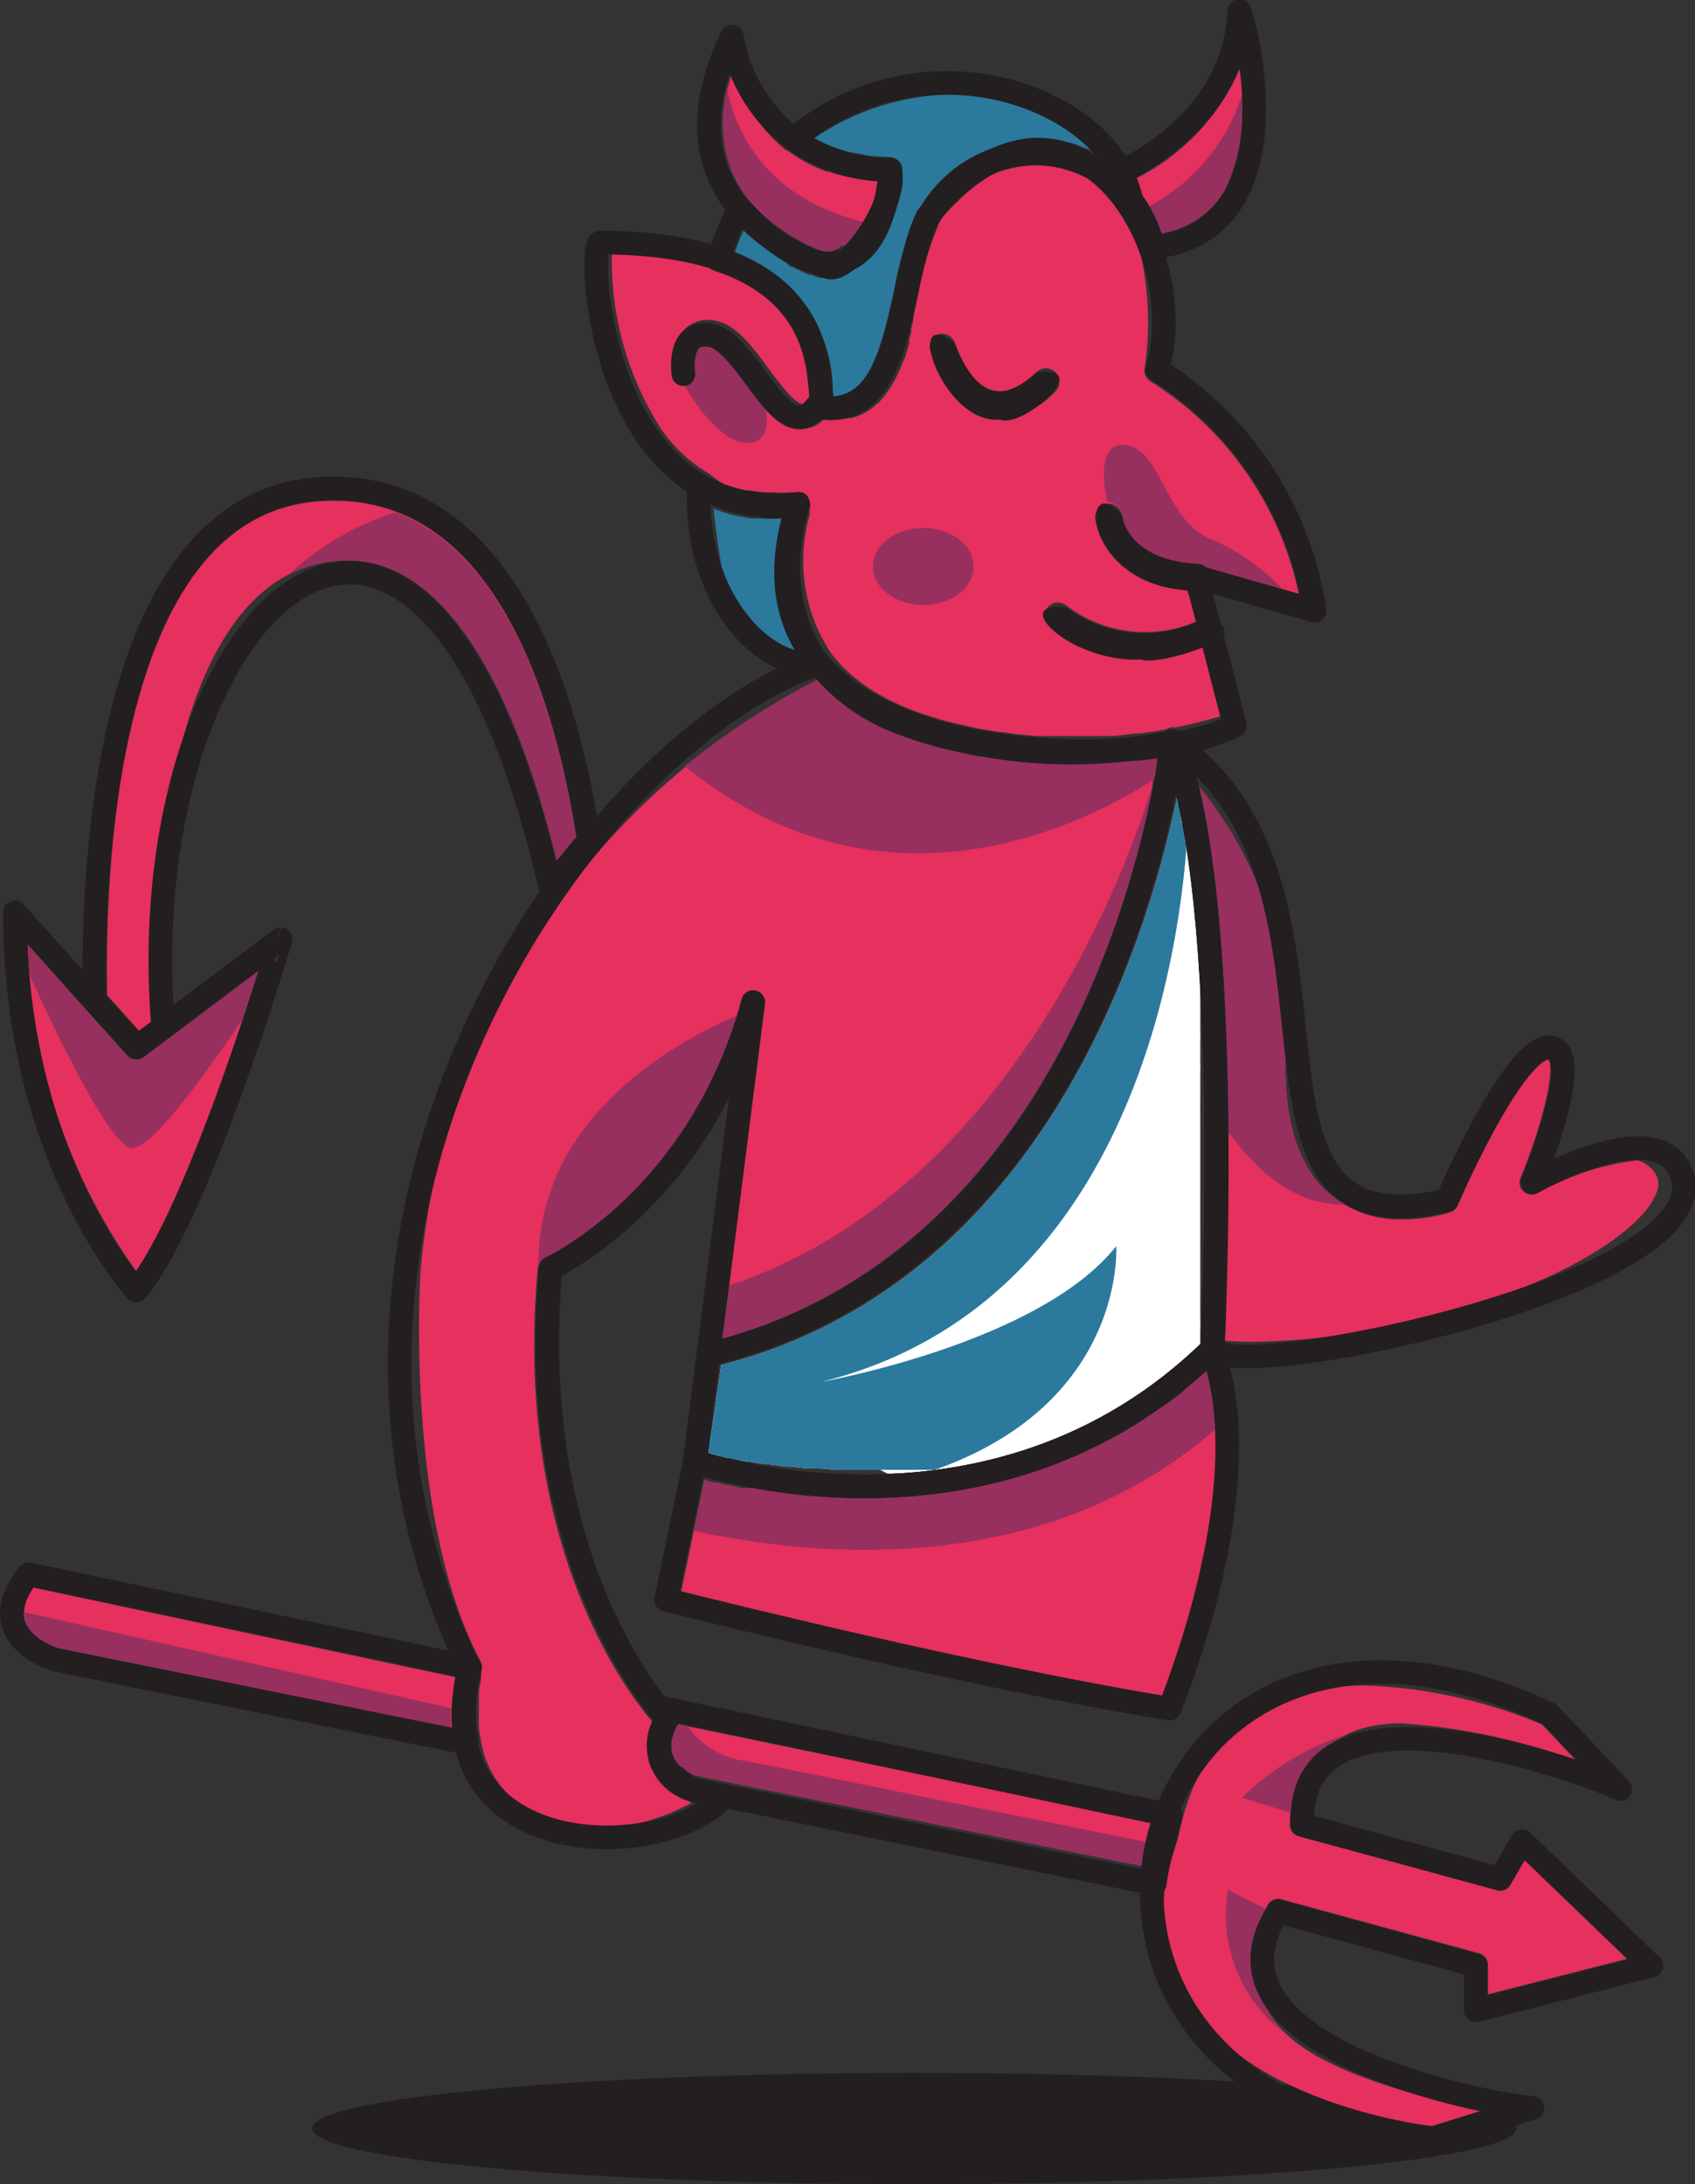 <svg xmlns="http://www.w3.org/2000/svg" viewBox="0 0 71.78 92.46"><rect x="0" y="0" width="71.78" height="92.46" fill="#333333" stroke="none"/><defs><style>.cls-1{fill:#231f20;}.cls-2{fill:#e6305e;}.cls-3{fill:#fff;}.cls-4{fill:#97305e;}.cls-5{fill:#2b799d;}.cls-6{fill:none;stroke:#231f20;stroke-linecap:round;stroke-linejoin:round;}</style></defs><g id="Layer_2" data-name="Layer 2"><g id="OBJECTS"><path class="cls-1" d="M64.22,90.1c0,1.3-11.41,2.36-25.5,2.36s-25.5-1.06-25.5-2.36,11.42-2.35,25.5-2.35S64.22,88.81,64.22,90.1Z"/><path class="cls-2" d="M6.08,44.75a.55.55,0,0,1-.15.08H5.76l-.13,0-.06,0a.52.52,0,0,1-.17-.12l-1.8-2h0L1.18,40A24.7,24.7,0,0,0,5.76,53.8C7.7,51,10,44.15,10.93,41.12L6.09,44.75Z"/><path class="cls-3" d="M37.58,62.38l.56,0,.3,0,.52,0,.37,0,.48-.06.38-.06.49-.08.4-.08.5-.1.42-.11.5-.13.43-.12.49-.16.44-.15.5-.18.45-.19.5-.21.45-.21.5-.24.46-.26.48-.26.42-.26.05,0,.47-.3.47-.34.47-.33.46-.37.45-.37.47-.42.37-.35v-.08a1.09,1.09,0,0,0,0-.19s0-.1,0-.14a1.09,1.09,0,0,1,0-.18v-.21a1.69,1.69,0,0,0,0-.23c0-.07,0-.14,0-.22s0-.17,0-.26a2.62,2.62,0,0,1,0-.28,2.81,2.81,0,0,1,0-.29v-.28s0-.08,0-.12v-.23c0-.09,0-.18,0-.28v-.17c0-.08,0-.16,0-.24v-.25c0-.08,0-.15,0-.23V52.7c0-.06,0-.13,0-.2v-.28c0-.12,0-.25,0-.38V47.92c0-.09,0-.19,0-.28V47a2.44,2.44,0,0,1,0-.27c0-.13,0-.27,0-.39V46c0-.08,0-.17,0-.25s0-.31,0-.47a2.72,2.72,0,0,0,0-.28v-.19c0-.17,0-.33,0-.49s0-.18,0-.28a2.18,2.18,0,0,0,0-.25c0-.14,0-.28,0-.42s0-.21,0-.32,0-.19,0-.29,0-.23,0-.35,0-.24,0-.35a3,3,0,0,0,0-.31c0-.1,0-.2,0-.29l0-.39c0-.11,0-.23,0-.34s0-.15,0-.23l0-.4c0-.1,0-.2,0-.3s0-.19,0-.29l0-.35c0-.17,0-.34-.05-.51s0-.27,0-.4l0-.22,0-.3c0-.13,0-.26,0-.4s0-.19,0-.28l0-.24c0-.13,0-.25-.05-.37a2,2,0,0,0,0-.26,2.51,2.51,0,0,0,0-.27c0-.11,0-.22-.05-.33l0-.23c0-.1,0-.2,0-.3L50,34.75l0-.16c0-.12,0-.23-.07-.35s0-.24-.07-.35v0l0-.2c-1.14,5.63-5.42,20.53-19.32,24.1L30,61.51h0l.37.1h0l.48.12.13,0,.6.13.1,0,.62.11.17,0,.78.11.18,0,.78.08.15,0c.3,0,.61,0,.94.06h.22c.34,0,.68,0,1,0h.75Z"/><path class="cls-4" d="M48.37,8.23c.08.11.15.23.22.35l.06.1a6.48,6.48,0,0,1,.54,1.2,3.86,3.86,0,0,0,2.68-1.82,8.25,8.25,0,0,0,.62-5.12,9.35,9.35,0,0,1-4.36,4.61c.06.13.11.27.16.4S48.34,8.14,48.37,8.23Z"/><path class="cls-2" d="M24.4,35.42C23.54,29.85,21,20.7,13.54,21.22c-8.35.57-9.12,14.66-9,20.91l1.36,1.51.52-.39c0-6,.77-19.29,8.16-19.53h.16c5,0,7.63,7.53,8.88,12.72C23.83,36.09,24.11,35.75,24.4,35.42Z"/><path class="cls-4" d="M31.71,8.47h0A4.77,4.77,0,0,0,32.2,9V9a8.47,8.47,0,0,0,1.53,1.12l0,0a7.48,7.48,0,0,0,.82.4l0,0,.28.11,0,0,.17.06h0a1.2,1.2,0,0,0,.6-.26l0,0A1.57,1.57,0,0,0,36,10.3a.34.34,0,0,1,.08-.09,1.77,1.77,0,0,0,.17-.2,1.18,1.18,0,0,0,.13-.18,1.43,1.43,0,0,0,.14-.2,3.87,3.87,0,0,0,.28-.5,4.09,4.09,0,0,0,.43-1.46,7.41,7.41,0,0,1-1-.13l-.18,0a8.06,8.06,0,0,1-.91-.25l-.09,0a6.4,6.4,0,0,1-1.68-.9l-.05,0h0A7.42,7.42,0,0,1,31,3.09a5.81,5.81,0,0,0,0,4.2A5.58,5.58,0,0,0,31.71,8.47Z"/><path class="cls-5" d="M35.27,16.53a1.94,1.94,0,0,1,0,.24l.12,0c1.42-.17,1.91-1.92,2.48-4.53a14.07,14.07,0,0,1,1-3.29,5.75,5.75,0,0,1,5-3l.56,0,.17,0,.38.06.2,0,.34.09.19.07.36.14.12,0A7.86,7.86,0,0,0,40.34,4,10.67,10.67,0,0,0,35,5.52c-.17.09-.34.21-.52.33a5.93,5.93,0,0,0,.72.34l0,0a5.5,5.5,0,0,0,.72.23l.36.07c.16,0,.31.07.47.09a8.82,8.82,0,0,0,.92.07.51.51,0,0,1,.5.43,4.48,4.48,0,0,1-.52,2.49c-1,2-2.13,2.2-2.58,2.2a.55.55,0,0,1-.16,0l-.07,0h0l-.12,0h0l-.18-.06,0,0-.16-.07-.11,0-.14-.06-.59-.28-.07,0L33.19,11h0a7.29,7.29,0,0,1-.83-.54h0a9.52,9.52,0,0,1-.86-.73h0a8.93,8.93,0,0,0-.39,1A6.15,6.15,0,0,1,35.27,16.53Z"/><path class="cls-2" d="M30.65,20.5l.18.07a5.71,5.71,0,0,0,.71.19l.21,0a6.48,6.48,0,0,0,.77.08h.2a7.07,7.07,0,0,0,1,0h.06a.5.5,0,0,1,.13,0,.12.12,0,0,1,.08,0,.52.52,0,0,1,.19.14.28.28,0,0,1,.06.15.26.26,0,0,1,.05.09.6.6,0,0,1,0,.26l0,.07,0,.08v0c0,.05,0,.1,0,.16v0a7.05,7.05,0,0,0,.91,5.87h0a5.56,5.56,0,0,0,.65.72l.07.07a7.84,7.84,0,0,0,1.66,1.14l.18.09c.32.15.65.3,1,.43h0c.46.16.92.31,1.4.44l.6.14c.27.06.55.13.84.18l.75.12c.24,0,.49.07.73.09l.81.08.81,0q1,0,2,0l.22,0c.38,0,.75-.06,1.12-.11l.22,0q.57-.07,1.14-.18a.45.45,0,0,1,.37-.07c.87-.18,1.56-.38,2-.5l-.75-2.94a7.54,7.54,0,0,1-2.57.48,6.24,6.24,0,0,1-4-1.36.57.57,0,0,1-.05-.81.58.58,0,0,1,.81,0,5.48,5.48,0,0,0,5.49.62L50.28,25c-3.63-.36-3.9-3-3.9-3.06a.57.57,0,0,1,.53-.61.56.56,0,0,1,.61.52c0,.08.24,1.89,3.18,2.05A.55.55,0,0,1,51,24l4,1.14a14,14,0,0,0-6.29-9,.53.53,0,0,1-.24-.53,13.27,13.27,0,0,0-.2-5h0a6.93,6.93,0,0,0-.25-.73s0,0,0-.06a6.49,6.49,0,0,0-.29-.59l0-.07a3.1,3.1,0,0,0-.27-.4c-.08-.11-.15-.19-.22-.27s-.21-.24-.32-.34l0,0a4.69,4.69,0,0,0-2.2-1.08A4.28,4.28,0,0,0,43.89,7a4.71,4.71,0,0,0-4.11,2.43,13.78,13.78,0,0,0-.89,3l-.21,1,0,.1-.09.38s0,.1,0,.15l-.09.32c0,.06,0,.12,0,.18l-.09.29-.06.18c0,.09-.07.18-.1.26s-.05.13-.07.19l-.11.24a1.42,1.42,0,0,1-.08.18l-.11.22-.1.17a1.37,1.37,0,0,1-.13.2.58.58,0,0,1-.11.15,1.33,1.33,0,0,1-.14.19l-.12.13c0,.06-.11.11-.16.16l-.14.12-.18.13-.15.09-.2.1-.17.07-.22.07-.19,0-.25,0-.2,0h-.12l-.28,0-.09,0a1.22,1.22,0,0,1-.93.45h0c-.86,0-1.55-.92-2.28-1.89-.49-.67-1.11-1.49-1.55-1.6a.49.49,0,0,0-.43,0,1.45,1.45,0,0,0-.17,1,.52.52,0,0,1-.44.58.51.51,0,0,1-.58-.43,2.38,2.38,0,0,1,.5-1.93,1.42,1.42,0,0,1,1.37-.27c.8.2,1.44,1.06,2.13,2,.44.59,1.11,1.49,1.45,1.49.09,0,.22-.15.27-.22a.41.41,0,0,1,.12-.11,2.11,2.11,0,0,0,0-.25,5.23,5.23,0,0,0-4-5.13h0a15.25,15.25,0,0,0-4.48-.64,13.27,13.27,0,0,0,2.08,7.4,6.36,6.36,0,0,0,2.07,1.92A5.42,5.42,0,0,0,30.65,20.5Zm9.08-6.35a.57.57,0,0,1,.71.38c.16.49.74,1.82,1.62,2,.52.14,1.13-.12,1.83-.77a.57.57,0,0,1,.81,0,.58.58,0,0,1,0,.81,3.47,3.47,0,0,1-2.33,1.12,2.3,2.3,0,0,1-.58-.07c-1.67-.45-2.38-2.73-2.41-2.83A.58.58,0,0,1,39.73,14.15Z"/><path class="cls-2" d="M49,32.05a22.27,22.27,0,0,1-2.56.28h0c-.4,0-.81,0-1.23,0H45.1c-.51,0-1,0-1.51-.06l-.72-.08c-.29,0-.58-.06-.87-.11L41.28,32l-.92-.2-.59-.14c-.5-.14-1-.28-1.47-.46a9.84,9.84,0,0,1-1-.44l-.21-.1a9.43,9.43,0,0,1-.83-.47l-.08-.05a7.43,7.43,0,0,1-1.57-1.36l0,0a31.23,31.23,0,0,0-16.8,25c0,.09-.71,10.51,2.57,16.6h0l0,0a.53.53,0,0,1,0,.39h0v.08s0,.08,0,.14v0c0,.15-.07.36-.1.62v0l0,.37v.09c0,.12,0,.25,0,.38v.09a4,4,0,0,0,0,.48s0,.06,0,.1a2.63,2.63,0,0,0,.06.39A4.21,4.21,0,0,0,21.56,76a5.43,5.43,0,0,0,3.72,1.43,9.11,9.11,0,0,0,4-1.11l-.27-.14h0l-.07,0-.32-.2a1.88,1.88,0,0,1-.23-.16l-.18-.16a3.07,3.07,0,0,1-.26-.25l-.13-.17a3,3,0,0,1-.19-.3s0-.06-.05-.09a.43.43,0,0,1-.05-.16l-.06-.11a.38.38,0,0,1,0-.1,1.42,1.42,0,0,1,0-.2,2,2,0,0,1,0-.25v-.2a2.7,2.7,0,0,1,0-.28,1.62,1.62,0,0,1,0-.19,2.35,2.35,0,0,1,.15-.42.14.14,0,0,1,0-.06c-1.17-1.36-5.89-7.65-4.85-19.18a.52.52,0,0,1,.29-.42A17.23,17.23,0,0,0,31.4,42.3a.5.5,0,0,1,.59-.37.5.5,0,0,1,.41.56L30.6,56.64C45,52.62,48.46,35.67,49,32.05Z"/><path class="cls-2" d="M28.72,73h0a2.31,2.31,0,0,0-.17.36.88.88,0,0,0-.05.15,1.21,1.21,0,0,0-.05.18.81.81,0,0,0,0,.15,1,1,0,0,0,0,.17.59.59,0,0,1,0,.13.58.58,0,0,0,.05.14.72.72,0,0,0,.09.2l.06.1a1.71,1.71,0,0,0,.18.2l.05,0,.24.2h0a2.09,2.09,0,0,0,.28.17l19,3.85c0-.09.05-.18.07-.28s.05-.23.08-.35c.09-.32.18-.65.29-1,0-.07,0-.14.05-.21L28.73,73Z"/><path class="cls-2" d="M19.28,71,1.42,67.21a1.68,1.68,0,0,0-.36,1.4c.21.66,1.11,1.06,1.44,1.16l16.66,3.36A8,8,0,0,1,19.28,71Z"/><path class="cls-5" d="M33.63,27.38c0-.06-.06-.11-.08-.17s-.12-.29-.18-.45a1.19,1.19,0,0,1-.08-.2c-.07-.19-.12-.38-.17-.57l-.06-.22c0-.19-.07-.37-.1-.55l0-.22c0-.18,0-.36,0-.53s0-.14,0-.2,0-.35,0-.52v-.17c0-.18,0-.35,0-.52a.34.34,0,0,0,0-.1c0-.2,0-.38.08-.54v0c0-.17.07-.33.1-.47h0a6.81,6.81,0,0,1-.91,0l-.43,0-.44-.08a6.25,6.25,0,0,1-1.14-.34c.1.95.21,1.72.3,2.23a4.37,4.37,0,0,0,3.16,3.76Z"/><path class="cls-2" d="M50.08,77c-.06.24-.13.48-.18.73s-.22.71-.31,1.05a7.43,7.43,0,0,0,.73,6C53,88.9,59.73,89.9,60.64,90l2.12-.66c-2.45-.52-6.42-1.54-8.15-3.11a4.45,4.45,0,0,1-.92-5.6.5.5,0,0,1,.58-.23l8.36,2.28a.51.51,0,0,1,.38.5l0,1.24,5.89-1.5-4.34-4.17-.6,1a.52.52,0,0,1-.58.24L55,77.74a.51.51,0,0,1-.38-.48,4.25,4.25,0,0,1,3.6-4.21,5.73,5.73,0,0,1,1.15-.1,26.68,26.68,0,0,1,7.38,1.58L65.3,73a21.16,21.16,0,0,0-7.51-1.65c-4.1,0-6.69,1.89-7.7,5.6C50.08,77,50.09,77,50.08,77Z"/><path class="cls-2" d="M69.35,49.12a11.35,11.35,0,0,0-4.23,1.38.51.51,0,0,1-.73-.64c.94-2.28,1.5-4.67,1.17-5-.64,0-2.43,2.89-3.84,6.18a.54.54,0,0,1-.31.28,6.91,6.91,0,0,1-2,.3A4.57,4.57,0,0,1,56,50.26c-1.14-1.19-1.66-3.13-1.55-5.76a16.31,16.31,0,0,0-3.69-11.22v.06l0,.12c.05.21.1.43.14.65a2,2,0,0,1,0,.24c0,.19.08.39.11.58s0,.18,0,.27.06.41.1.62l0,.25c0,.25.08.52.11.78,0,0,0,.07,0,.11,0,.31.07.63.11.95a.41.41,0,0,0,0,.11c0,.28.06.56.08.84l0,.26.06.72c0,.09,0,.19,0,.28,0,.25,0,.5,0,.75a1.94,1.94,0,0,1,0,.24l.06,1v0c0,.35,0,.7,0,1.06v0c0,.33,0,.66,0,1,0,.06,0,.13,0,.19,0,.28,0,.55,0,.82a1.7,1.7,0,0,1,0,.22c0,.28,0,.56,0,.84v.15c0,1,0,2,0,3v1.9c0,1.18,0,2.24-.06,3.13h0c0,1-.06,1.82-.08,2.29a15.15,15.15,0,0,0,1.72.09,31.54,31.54,0,0,0,7.72-1.1c5.36-1.38,8.74-3.66,9.31-5.19a.88.88,0,0,0-.07-.88A1.35,1.35,0,0,0,69.35,49.12Z"/><path class="cls-2" d="M50.91,58.2l-.45.38L50,59l-.46.35L49,59.7l-.46.31-.51.33-.46.27L47,60.9c-.16.08-.31.17-.47.24l-.51.25-.47.22-.51.22-.47.18-.51.18-.46.16-.5.15-.46.14-.49.12-.46.11-.47.1-.45.09-.46.08-.45.07-.45,0-.42.05-.44,0-.41,0-.44,0-.37,0H36.6l-1.05,0h-.24l-1-.06h-.08l-.83-.09-.22,0-.79-.11-.12,0L31.68,63l-.18,0c-.21,0-.42-.08-.6-.13l-.12,0-.43-.11-.13,0-.39-.11h0l-1,4.81c3.43.85,12.9,3.14,20.39,4.42,1.11-2.92,3.1-9.16,1.89-13.72Z"/><path class="cls-4" d="M49,32.05a22.27,22.27,0,0,1-2.56.28h0c-.4,0-.81,0-1.23,0H45.1c-.51,0-1,0-1.51-.06l-.72-.08c-.29,0-.58-.06-.87-.11L41.28,32l-.92-.2-.59-.14c-.5-.14-1-.28-1.47-.46a9.84,9.84,0,0,1-1-.44l-.21-.1a9.43,9.43,0,0,1-.83-.47l-.08-.05a7.43,7.43,0,0,1-1.57-1.36l0,0A32.25,32.25,0,0,0,29,32.43c8.53,6.93,17.22,2.3,19.91.53C48.94,32.6,49,32.29,49,32.05Z"/><path class="cls-5" d="M50.23,36.06a.78.78,0,0,0,0-.14c0-.11,0-.22-.05-.33l0-.23c0-.1,0-.2,0-.3L50,34.75l0-.16c0-.12,0-.23-.07-.35s0-.24-.07-.35v0l0-.2c-1.14,5.63-5.42,20.53-19.32,24.1L30,61.51h0l.37.1h0l.48.12.13,0,.6.13.1,0,.62.11.17,0,.78.11.18,0,.78.08.15,0c.3,0,.61,0,.94.06h.22c.34,0,.68,0,1,0h.75l.23,0,.56,0,.3,0,.52,0,.37,0,.34,0c8.12-2.87,7.68-9.47,7.68-9.47-3.25,4.12-12.5,5.75-12.5,5.75C47.35,55.4,49.77,41.62,50.23,36.06Z"/><path class="cls-4" d="M31.19,43c-2.55,1.09-8.26,4.21-8.38,10.27a2.67,2.67,0,0,0,0,.4.52.52,0,0,1,.29-.42A17.19,17.19,0,0,0,31.19,43Z"/><path class="cls-4" d="M57,51a4.13,4.13,0,0,1-1-.75c-1.14-1.19-1.66-3.13-1.55-5.76a16.31,16.31,0,0,0-3.69-11.22v.06l0,.12c.05.21.1.43.14.65a2,2,0,0,1,0,.24c0,.19.08.39.11.58s0,.18,0,.27.06.41.1.62l0,.25c0,.25.08.52.11.78,0,0,0,.07,0,.11,0,.31.07.63.11.95a.41.41,0,0,0,0,.11c0,.28.06.56.08.84l0,.26.06.72c0,.09,0,.19,0,.28,0,.25,0,.5,0,.75a1.94,1.94,0,0,1,0,.24l.06,1v0c0,.35,0,.7,0,1.06v0c0,.33,0,.66,0,1,0,.06,0,.13,0,.19,0,.28,0,.55,0,.82a1.7,1.7,0,0,1,0,.22c0,.28,0,.56,0,.84v.15c0,.29,0,.57,0,.85C53,49.4,54.61,51,57,51Z"/><path class="cls-4" d="M29,16.35s1.46,2.63,2.84,2.38.41-3.4-1.8-4S29,16.35,29,16.35Z"/><path class="cls-4" d="M51.35,22.85c-2-.75-2.13-3.75-3.63-4s-.81,2.43-.81,2.43a.56.56,0,0,1,.61.52c0,.08.24,1.89,3.18,2.05A.55.55,0,0,1,51,24l3.31.94A9.12,9.12,0,0,0,51.35,22.85Z"/><path class="cls-4" d="M51.45,60.52A11.77,11.77,0,0,0,51.09,58l-.18.16-.45.38L50,59l-.46.35L49,59.7l-.46.31-.51.33-.46.27L47,60.9c-.16.08-.31.17-.47.24l-.51.25-.47.22-.51.22-.47.18-.51.18-.46.16-.5.15-.46.14-.49.12-.46.11-.47.1-.45.09-.46.08-.45.07-.45,0-.42.05-.44,0-.41,0-.44,0-.37,0H36.6l-1.05,0h-.24l-1-.06h-.08l-.83-.09-.22,0-.79-.11-.12,0L31.68,63l-.18,0c-.21,0-.42-.08-.6-.13l-.12,0-.43-.11-.13,0-.39-.11h0l-.44,2.16C34.17,65.82,44,67,51.45,60.52Z"/><path class="cls-4" d="M48.87,33s-4.55,16.95-18,21.42l-.29,2.26C44.07,52.89,48,37.9,48.87,33Z"/><path class="cls-4" d="M6.09,44.75h0a.55.55,0,0,1-.15.08H5.76l-.13,0-.06,0a.52.52,0,0,1-.17-.12l-1.8-2h0L1.18,40q0,.67.09,1.32C2.53,44.07,4.73,48.6,5.6,48.6s3.11-3.17,4.66-5.42c.26-.78.49-1.49.67-2.06Z"/><path class="cls-4" d="M54.44,86.09a4.45,4.45,0,0,1-.83-5.29L52,80A6.26,6.26,0,0,0,54.44,86.09Z"/><path class="cls-4" d="M54.65,76.73a4.25,4.25,0,0,1,2.45-3.32,11,11,0,0,0-4.5,2.69Z"/><ellipse class="cls-4" cx="39.1" cy="23.98" rx="2.13" ry="1.63"/><path class="cls-4" d="M48.54,78.77c0-.11.05-.23.08-.35s.09-.27.12-.4c-2.45-.5-15.12-3.08-17.21-3.48a3.55,3.55,0,0,1-2.43-1.49L28.73,73v0h0a2.31,2.31,0,0,0-.17.36.88.88,0,0,0-.05.15,1.21,1.21,0,0,0-.05.18.81.81,0,0,0,0,.15,1,1,0,0,0,0,.17.59.59,0,0,1,0,.13.58.58,0,0,0,.05.14.72.72,0,0,0,.09.2l.06.1a1.71,1.71,0,0,0,.18.2l.05,0,.24.2h0a2.09,2.09,0,0,0,.28.17l19,3.85C48.49,79,48.52,78.87,48.54,78.77Z"/><path class="cls-4" d="M1,68.24a.92.92,0,0,0,0,.37c.21.66,1.11,1.06,1.44,1.16l16.66,3.36a7.66,7.66,0,0,1,0-.82Z"/><path class="cls-4" d="M23.57,36.43c.26-.34.54-.68.83-1-.72-4.68-2.65-11.86-7.66-13.74a12.06,12.06,0,0,0-4.48,2.6,5.43,5.43,0,0,1,2.27-.56h.16C19.65,23.71,22.32,31.24,23.57,36.43Z"/><path class="cls-2" d="M52.6,4c0-.37-.06-.72-.11-1.06a9.35,9.35,0,0,1-4.36,4.61c.06.13.11.27.16.4s.05.19.08.28.15.23.22.35l.06.1,0,.06A8.15,8.15,0,0,0,52.6,4Z"/><path class="cls-2" d="M36,7.51a8.06,8.06,0,0,1-.91-.25l-.09,0a6.4,6.4,0,0,1-1.68-.9l-.05,0h0A7.42,7.42,0,0,1,31,3.09c-.08.27-.13.52-.19.77.43,1.95,1.78,4.59,5.85,5.56a2.69,2.69,0,0,0,.16-.29,4.09,4.09,0,0,0,.43-1.46,7.41,7.41,0,0,1-1-.13Z"/><path class="cls-6" d="M19.89,70.64a.25.25,0,0,1,0-.07L1.21,66.64c-2.1,2.67,1.14,3.62,1.14,3.62l17.43,3.52A7.11,7.11,0,0,1,19.89,70.64Z"/><path class="cls-6" d="M49.53,72.33c1.11-2.82,3.62-10.22,1.8-15.22C42,66.25,29.42,61.87,29.42,61.87l-1.21,5.85C30.66,68.33,41.39,71,49.53,72.33Z"/><path class="cls-6" d="M71,49.29c-1.34-1.91-6.1.76-6.1.76s2.28-5.52.76-5.71-4.38,6.47-4.38,6.47c-10.47,2.45-2.7-13.21-11.63-19.44,2.67,6.48,1.71,25.74,1.71,25.74C52.39,58.67,74.13,54.11,71,49.29Z"/><path class="cls-6" d="M.63,38.62l5.15,5.72,6.1-4.58S8.45,51.39,5.78,54.63C5.78,54.63.63,49.1.63,38.62Z"/><path class="cls-6" d="M34.94,17.27c-.63-.05,1.44-7-9.53-7-.57,0-.09,12,8.39,11.06C30,32.79,48.45,32.86,52.29,30.71l-1.62-6.29,5,1.43a14.59,14.59,0,0,0-6.67-10.2c1.6-5.24-3.73-13.8-9.72-6.48C38,11.74,38.37,17.56,34.94,17.27Z"/><path class="cls-6" d="M38.47,30.71a8,8,0,0,1-3.8-2.62c-10,3.44-23.89,23.75-14.78,42.55-2,8,7.75,8.36,10.67,5.53,0,0-3.81-.77-2.29-3.43,0,0-6.1-6.3-4.95-19.06,0,0,6.29-2.87,8.57-11.25L29.42,61.87S42,66.25,51.33,57.11c0,0,1-19.17-1.69-25.69A21.2,21.2,0,0,1,38.47,30.71Z"/><path class="cls-6" d="M33.8,21.37a6.64,6.64,0,0,1-4.2-.8c-.23,4.79,2.8,7.87,5.07,7.52C32.43,25.11,33.8,21.37,33.8,21.37Z"/><path class="cls-6" d="M47.24,7.74a5.42,5.42,0,0,1,1.59,2.73c6.4-.72,3.76-10,3.65-10-.19,4.86-5.15,6.86-5.15,6.86l-.15.34Z"/><path class="cls-6" d="M31,1.55c-3.63,7.45,4,9.72,4,9.72.85.53,3.12-2.85,2.67-4.09A6.66,6.66,0,0,1,31,1.55Z"/><path class="cls-6" d="M47.81,8.12c-1.07-4-8.64-6.84-14.2-2.24a6.8,6.8,0,0,0,4.1,1.3c-.33,4.24-2.84,5.55-6.39,1.62a13.24,13.24,0,0,0-.9,2.19c5.25,1.74,4,6.24,4.52,6.28,3.43.29,3.05-5.53,4.39-8.1a5.14,5.14,0,0,1,8.56-.7A2.21,2.21,0,0,0,47.81,8.12Z"/><path class="cls-1" d="M42.34,17.76c-2.44.23-4.15-5-1.9-3.23.16.49.74,1.82,1.62,2,.52.14,1.13-.12,1.83-.77C46.44,15.41,43.26,18.19,42.34,17.76Z"/><path class="cls-1" d="M50.67,25c-4.87,0-5-5.28-3.15-3.2,0,.09.24,1.9,3.18,2.06A.57.57,0,0,1,50.67,25Z"/><path class="cls-1" d="M48.35,27.92c-3,.15-5.69-2.5-3.21-2.21a5.57,5.57,0,0,0,5.87.47C53.74,26.81,49,28.22,48.35,27.92Z"/><path class="cls-6" d="M28.94,15.84s-.29-2,1.24-1.62,3,4.86,4.38,3"/><path class="cls-6" d="M13.5,20.7C4.56,21.31,3.89,36.39,4,42.33l1.8,2,1.11-.84C5.44,26.18,17.75,13.42,23.31,37.6c.53-.72,1.08-1.39,1.63-2C24.12,30,21.52,20.15,13.5,20.7Z"/><path class="cls-6" d="M60.69,90.54l4.21-1.31c-1.54-.09-14.52-2.46-10.77-8.32L62.5,83.2l0,1.9,7.43-1.89-5.47-5.27-.93,1.6-8.37-2.29c-.29-6.81,12.31-2.1,13.45-1.51l-3-3.18C47.45,64,41.32,89,60.69,90.54Z"/><path class="cls-6" d="M49.4,77.61c.06-.27.12-.52.19-.76L27.87,72.26c.24.31.4.48.4.48a1.93,1.93,0,0,0,1,3l19.63,4A11.64,11.64,0,0,1,49.4,77.61Z"/><path class="cls-6" d="M30,57.34l-.57,4.53S42,66.25,51.33,57.11c0,0,1-19.17-1.69-25.69C49.64,31.42,47.3,53.17,30,57.34Z"/></g></g></svg>